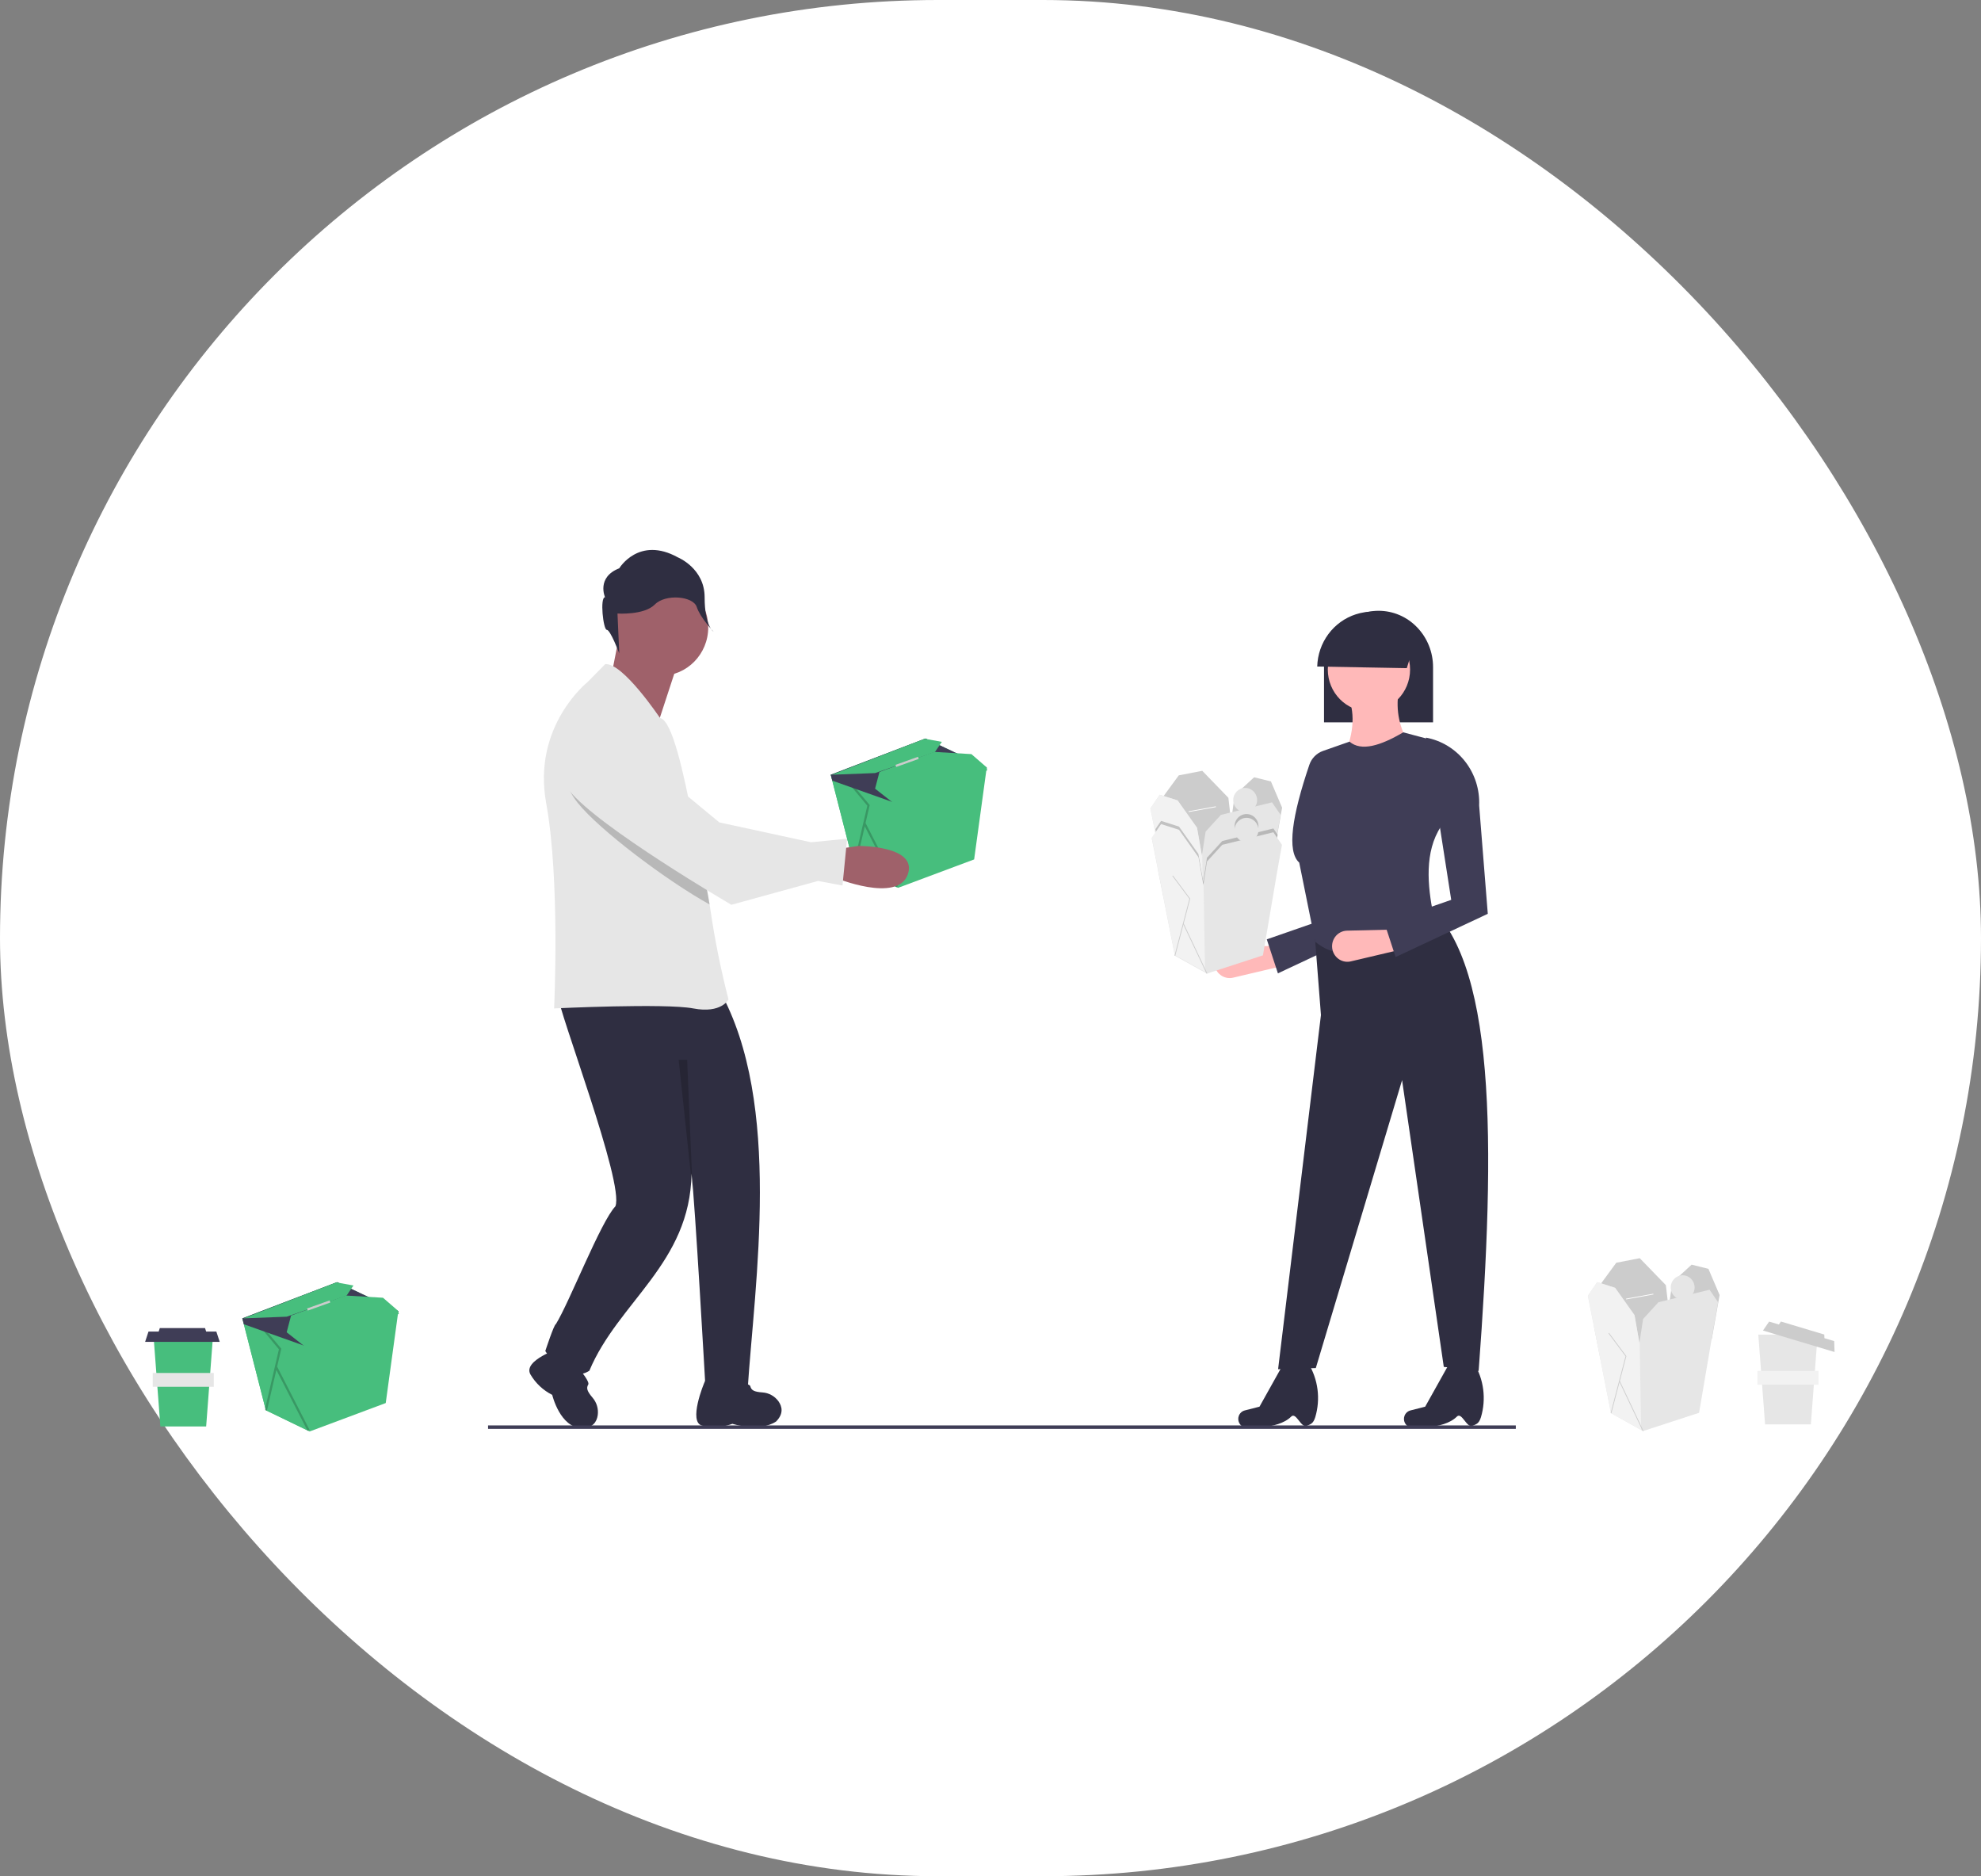 <svg width="1488" height="1409" viewBox="0 0 1488 1409" fill="none" xmlns="http://www.w3.org/2000/svg">
<rect x="0" y="0" width="1488" height="1409" fill="#808080" stroke="none"/>
<rect width="1488" height="1409" rx="704.5" fill="white"/>
<g clip-path="url(#clip0_402_63)">
<path d="M741.168 576.373L741.134 576.598L741.044 577.25L731.712 645.408L674.568 666.747L673.673 666.312L641.68 650.848L625.138 586.247L624.004 581.812L624.349 581.677L695.123 554.615L741.126 576.347L741.168 576.373Z" fill="#47BE7D"/>
<path d="M673.673 666.312L641.68 650.848L624.004 581.813L624.349 581.678L670.458 601.476L673.673 666.312Z" fill="#47BE7D"/>
<path opacity="0.2" d="M674.476 665.524L650.141 618.06L653.266 604.605L638.546 586.963L637.293 588.047L651.474 605.043L640.881 650.655L642.482 651.041L649.562 620.551L673.018 666.298L674.476 665.524Z" fill="black"/>
<path d="M741.168 577.209L741.044 577.25L670.458 602.313L625.138 586.247L624.004 581.812L624.349 581.677L695.123 554.615L741.126 576.347L741.134 576.598L741.168 577.209Z" fill="#3F3D56"/>
<path d="M671.694 603.568L657.305 592.272L660.593 579.72L701.703 564.656L729.658 566.33L740.759 575.954L741.58 578.463L671.694 603.568Z" fill="#47BE7D"/>
<path d="M624.828 581.812L657.305 580.556L674.898 574.479L702.329 564.656L707.459 557.126L694.659 554.794L624.828 581.812Z" fill="#47BE7D"/>
<path d="M689.531 568.346L672.598 574.395L673.142 575.973L690.076 569.925L689.531 568.346Z" fill="#CCCCCC"/>
<path d="M466.486 470.484L458.547 510.882L495.594 539.161L512.795 486.643L466.486 470.484Z" fill="#9F616A"/>
<path d="M496.255 507.515C515.985 507.515 531.979 491.237 531.979 471.157C531.979 451.077 515.985 434.799 496.255 434.799C476.525 434.799 460.531 451.077 460.531 471.157C460.531 491.237 476.525 507.515 496.255 507.515Z" fill="#9F616A"/>
<path d="M418.855 746.639C419.019 758.369 469.216 888.92 462.247 905.919C451.26 917.349 427.628 978.186 417.532 994.415C416.209 994.414 409.594 1014.61 409.594 1014.61C409.594 1014.61 425.471 1040.2 442.671 1029.43C464.299 977.655 518.464 948.78 519.421 881.304C522.035 902.619 529.752 1039.44 529.752 1039.44C529.752 1039.44 528.272 1040.08 561.595 1043.33C566.768 963.92 587.91 828.82 540.579 743.944C526.027 737.213 418.855 746.639 418.855 746.639Z" fill="#2F2E41"/>
<path d="M529.749 1036.78C528.202 1039.8 517.109 1067.75 527.204 1070.55C538.845 1073.78 550.13 1069.26 550.13 1069.26C550.13 1069.26 570.509 1075.74 582.981 1067.5C588.802 1061.58 587.479 1056.19 584.701 1052.29C583.289 1050.36 581.482 1048.78 579.406 1047.64C577.33 1046.5 575.034 1045.83 572.679 1045.69C566.35 1045.23 564.34 1044.04 563.615 1041.09C562.557 1036.78 529.749 1036.78 529.749 1036.78Z" fill="#2F2E41"/>
<path d="M420.884 1012.37C420.884 1012.37 392.447 1021.51 398.434 1032.18C402.322 1038.79 407.999 1044.11 414.785 1047.52C414.785 1047.52 420.716 1072.41 437.18 1072.41C445.412 1072.41 448.218 1067.65 448.967 1062.89C449.305 1060.51 449.13 1058.09 448.453 1055.79C447.776 1053.49 446.614 1051.37 445.048 1049.57C440.892 1044.69 440.3 1042.4 441.838 1039.79C444.083 1035.98 420.884 1012.37 420.884 1012.37Z" fill="#2F2E41"/>
<path d="M547.201 750.58C547.201 750.58 541.902 761.353 520.734 757.308C499.565 753.277 416.214 757.308 416.214 757.308C416.214 757.308 420.837 661.031 410.253 603.124C399.669 545.217 441.344 512.226 441.344 512.226L454.578 498.757C467.811 497.422 495.756 539.215 495.756 539.215C504.952 540.784 513.537 580.568 520.861 618.213C521.294 620.365 521.702 622.491 522.109 624.617C525.484 642.169 530.184 661.705 532.999 679.244C533.203 680.488 533.394 681.72 533.572 682.951C536.919 705.727 541.468 728.303 547.201 750.58Z" fill="#E6E6E6"/>
<path d="M454.465 448.518C454.465 448.518 447.786 433.563 465.152 426.765C465.152 426.765 479.846 402.294 509.234 418.608C509.234 418.608 529.272 426.765 529.272 448.518C529.272 470.271 535.951 474.35 535.951 474.35C535.951 474.35 526.004 463.964 523.333 455.807C520.661 447.65 499.883 445.799 491.869 453.957C483.854 462.114 463.816 460.754 463.816 460.754L465.152 490.664C465.152 490.664 458.473 472.99 455.801 472.99C453.13 472.99 450.458 448.518 454.465 448.518Z" fill="#2F2E41"/>
<path opacity="0.2" d="M533 679.244C501.438 661.783 450.312 623.49 433.817 602.774C412.075 575.487 435.791 554.746 435.791 554.746C462.679 537.479 494.827 596.721 494.827 596.721L520.862 618.214C521.295 620.365 521.702 622.491 522.11 624.617C525.485 642.17 530.185 661.705 533 679.244Z" fill="black"/>
<path d="M627.219 659.122C627.219 659.122 674.142 678.509 681.865 656.715C689.588 634.921 644.818 635.295 644.818 635.295L627.243 637.83L627.219 659.122Z" fill="#9F616A"/>
<path d="M429.776 545.877C429.776 545.877 406.071 566.63 427.798 593.909C449.524 621.187 549.373 679.472 549.373 679.472L614.413 661.577L632.819 665.005L636.289 629.835L609.174 632.529L540.341 617.613L496.45 581.366C496.45 581.366 456.657 528.619 429.776 545.877Z" fill="#E6E6E6"/>
<path opacity="0.2" d="M516.134 795.885L520.281 894.51L509.766 795.885H516.134Z" fill="black"/>
<path d="M963.882 725.334L926.234 734.212C923.322 734.899 920.261 734.403 917.702 732.83C915.144 731.256 913.288 728.729 912.531 725.786C912.092 724.079 912.038 722.293 912.373 720.562C912.709 718.831 913.425 717.199 914.468 715.79C915.512 714.381 916.855 713.23 918.397 712.425C919.94 711.619 921.641 711.179 923.375 711.138L959.74 710.277L963.882 725.334Z" fill="#FFB9B9"/>
<path d="M959.885 730.958L951.523 705.428L1001.65 688.002L988.346 568.759C1012.3 573.191 1023.7 592.362 1022.63 617.117L1029.12 698.485L959.885 730.958Z" fill="#3F3D56"/>
<path d="M994.52 542.468H1076.42V501.018C1076.44 489.823 1072.13 479.068 1064.42 471.088C1060.65 467.156 1056.15 464.033 1051.18 461.903C1046.2 459.773 1040.86 458.68 1035.46 458.688C1024.69 458.708 1014.35 463.044 1006.69 470.758C999.034 478.472 994.665 488.944 994.532 499.911C994.526 500.29 994.52 500.651 994.52 501.018L994.52 542.468Z" fill="#2F2E41"/>
<path d="M1110.66 1029.57L1084.48 1026.51L1053.15 811.176L988.348 1027.39L960.023 1028.26L992.211 762.256L987.49 701.542L1067.74 675.771C1124.59 716.156 1123.41 858.796 1110.66 1029.57Z" fill="#2F2E41"/>
<path d="M1028.26 534.252C1045.32 534.252 1059.16 520.172 1059.16 502.803C1059.16 485.435 1045.32 471.354 1028.26 471.354C1011.19 471.354 997.359 485.435 997.359 502.803C997.359 520.172 1011.19 534.252 1028.26 534.252Z" fill="#FFB9B9"/>
<path d="M1059.16 559.586L1006.8 573.563C1015.62 556.297 1018.45 540.18 1013.67 525.516L1050.58 519.401C1048.2 533.422 1051.28 547.833 1059.16 559.586Z" fill="#FFB9B9"/>
<path d="M1076.76 687.565C1047.39 706.572 1013.18 728.408 987.918 707.22L975.902 647.817C966.351 639.159 970.586 612.443 983.497 574.362C984.317 571.945 985.667 569.749 987.445 567.942C989.223 566.135 991.381 564.763 993.757 563.931L1013.67 556.965C1022.49 564.518 1036.96 560.013 1054.01 549.977L1073.75 555.218L1082.33 620.736C1069.94 639.63 1072.11 664.787 1076.76 687.565Z" fill="#3F3D56"/>
<path d="M1052.29 713.104L1014.64 721.983C1011.73 722.669 1008.67 722.173 1006.11 720.6C1003.55 719.027 1001.69 716.5 1000.94 713.557C1000.5 711.85 1000.44 710.064 1000.78 708.332C1001.12 706.601 1001.83 704.97 1002.87 703.561C1003.92 702.151 1005.26 701.001 1006.8 700.195C1008.35 699.389 1010.05 698.95 1011.78 698.909L1048.15 698.048L1052.29 713.104Z" fill="#FFB9B9"/>
<path d="M1106.11 1070.74C1101.71 1072.78 1098.03 1060.12 1094.32 1063.83C1083.95 1074.21 1059.06 1071.88 1059.06 1071.88C1058.22 1071.61 1057.45 1071.17 1056.79 1070.58C1056.13 1069.99 1055.59 1069.28 1055.21 1068.47C1054.82 1067.67 1054.61 1066.79 1054.57 1065.9C1054.53 1065.01 1054.66 1064.12 1054.97 1063.28C1055.34 1062.28 1055.94 1061.39 1056.73 1060.67C1057.51 1059.96 1058.45 1059.46 1059.47 1059.2L1070.5 1056.39L1087.83 1025.38L1106.71 1022.95L1107.18 1023.75C1110.83 1029.73 1113.18 1036.44 1114.08 1043.43C1114.98 1050.41 1114.41 1057.51 1112.4 1064.26C1110.83 1069.38 1108.69 1069.54 1106.11 1070.74Z" fill="#2F2E41"/>
<path d="M981.651 1070.74C977.254 1072.78 973.571 1060.12 969.862 1063.83C959.488 1074.21 934.602 1071.88 934.602 1071.88C933.766 1071.61 932.994 1071.17 932.332 1070.58C931.669 1069.99 931.131 1069.28 930.749 1068.47C930.366 1067.67 930.149 1066.79 930.108 1065.9C930.068 1065.01 930.206 1064.12 930.514 1063.28C930.883 1062.28 931.485 1061.39 932.269 1060.67C933.053 1059.96 933.995 1059.46 935.014 1059.2L946.046 1056.39L963.369 1025.38L982.248 1022.95L982.725 1023.75C986.375 1029.73 988.728 1036.44 989.627 1043.43C990.527 1050.41 989.952 1057.51 987.941 1064.26C986.371 1069.38 984.234 1069.54 981.651 1070.74Z" fill="#2F2E41"/>
<path d="M1064.48 476.572L1056.7 501.772L989.418 500.555C989.648 491.738 992.578 483.215 997.799 476.175C1003.02 469.136 1010.27 463.931 1018.54 461.29C1026.81 458.648 1035.68 458.701 1043.92 461.441C1052.15 464.181 1059.35 469.471 1064.48 476.572Z" fill="#2F2E41"/>
<path d="M1048.29 718.727L1039.93 693.198L1090.06 675.771L1071.1 553.944C1082.68 556.088 1093.11 562.429 1100.45 571.794C1107.8 581.16 1111.56 592.916 1111.04 604.886L1117.53 686.254L1048.29 718.727Z" fill="#3F3D56"/>
<path d="M928.566 649.9L876.429 661.312L865.777 609.105L885.399 582.288L903.057 578.864L922.679 599.119L928.566 649.9Z" fill="#CCCCCC"/>
<path d="M904.461 652.177H873.065L868.785 630.671L864.098 607.104L871.103 596.837L884.566 601.115L899.137 621.661L902.793 642.597L903.047 644.088L904.461 652.177Z" fill="#E6E6E6"/>
<path d="M957.159 639.629L921 643.909L927.447 597.123L942.022 583.714L954.636 586.852L963.046 606.537L957.159 639.629Z" fill="#CCCCCC"/>
<path d="M961.919 611.951L958.557 630.787L947.628 694.968L905.583 708.67L904.131 707.866L881.472 695.253L868.723 630.644L868.786 630.67L902.501 644.476L902.794 642.596L902.998 641.235L905.583 624.513L917.072 611.951L955.474 602.54L961.919 611.951Z" fill="#E6E6E6"/>
<path d="M935.294 609.96C940.248 609.96 944.264 605.873 944.264 600.831C944.264 595.789 940.248 591.702 935.294 591.702C930.34 591.702 926.324 595.789 926.324 600.831C926.324 605.873 930.34 609.96 935.294 609.96Z" fill="#E6E6E6"/>
<path d="M913.239 605.542L892.777 609.251L892.876 609.813L913.338 606.104L913.239 605.542Z" fill="white"/>
<path d="M904.13 707.867L881.471 695.254L868.721 630.645L868.785 630.671L864.098 607.104L871.103 596.837L884.566 601.115L899.137 621.661L902.793 642.597L902.996 641.236L903.047 644.088L903.187 652.177L904.13 707.867Z" fill="#F2F2F2"/>
<path d="M881.746 695.333L881.203 695.186L892.38 652.529L879.582 635.357L880.029 635.012L892.993 652.406L881.746 695.333Z" fill="#CCCCCC"/>
<path d="M888.056 670.981L887.551 671.229L905.328 708.792L905.833 708.544L888.056 670.981Z" fill="#CCCCCC"/>
<path opacity="0.2" d="M959.711 626.878L957.606 638.714L957.499 638.726L948.076 694.059L906.03 707.753L905.778 707.875L905.61 707.519L881.924 694.344L881.652 694.27L881.798 693.711L869.17 629.728L869.235 629.754L867.836 622.73L868.881 621.198L872.113 616.462L885.568 620.741L900.144 641.282L900.357 642.503L901.887 651.267L902.501 654.787L903.799 662.224L905.032 654.234L905.475 651.358L906.591 644.135L918.083 631.582L923.193 630.33L926.75 629.457L931.644 628.259C930.126 627.32 928.917 625.943 928.168 624.304C927.42 622.664 927.166 620.836 927.44 619.049C927.714 617.263 928.503 615.6 929.707 614.271C930.911 612.941 932.475 612.006 934.202 611.582C935.929 611.159 937.74 611.267 939.407 611.892C941.073 612.518 942.52 613.633 943.563 615.096C944.606 616.559 945.199 618.305 945.266 620.111C945.334 621.918 944.872 623.704 943.941 625.243L956.485 622.168L959.577 626.684L959.711 626.878Z" fill="black"/>
<path d="M905.469 674.66H874.075L865.105 629.585L872.113 619.314L885.567 623.594L900.144 644.134L905.469 674.66Z" fill="#E6E6E6"/>
<path d="M948.636 717.453L906.59 731.146L882.484 717.738L869.73 653.122L903.508 666.958L906.59 646.988L918.083 634.435L956.485 625.021L962.932 634.435L959.568 653.264L948.636 717.453Z" fill="#E6E6E6"/>
<path d="M936.302 632.439C941.256 632.439 945.271 628.352 945.271 623.31C945.271 618.268 941.256 614.181 936.302 614.181C931.348 614.181 927.332 618.268 927.332 623.31C927.332 628.352 931.348 632.439 936.302 632.439Z" fill="#E6E6E6"/>
<path d="M905.161 729.904L882.502 717.291L869.752 652.682L869.816 652.708L865.129 629.141L872.134 618.874L885.597 623.152L900.168 643.699L903.824 664.634L904.028 663.273L904.079 666.125L904.219 674.214L905.161 729.904Z" fill="#F2F2F2"/>
<path d="M882.758 717.811L882.216 717.665L893.393 675.006L880.594 657.834L881.041 657.489L894.006 674.885L882.758 717.811Z" fill="#CCCCCC"/>
<path d="M889.067 693.459L888.562 693.707L906.34 731.27L906.845 731.023L889.067 693.459Z" fill="#CCCCCC"/>
<path d="M1257.18 1015.91L1205.05 1027.32L1194.39 975.117L1214.02 948.3L1231.67 944.876L1251.3 965.131L1257.18 1015.91Z" fill="#CCCCCC"/>
<path d="M1233.07 1018.19H1201.68L1197.4 996.682L1192.71 973.115L1199.72 962.848L1213.18 967.126L1227.75 987.672L1231.41 1008.61L1231.66 1010.1L1233.07 1018.19Z" fill="#E6E6E6"/>
<path d="M1285.77 1005.64L1249.61 1009.92L1256.06 963.134L1270.64 949.727L1283.25 952.864L1291.66 972.548L1285.77 1005.64Z" fill="#CCCCCC"/>
<path d="M1290.53 977.963L1287.17 996.799L1276.24 1060.98L1234.2 1074.68L1232.74 1073.88L1210.09 1061.26L1197.34 996.656L1197.4 996.682L1231.11 1010.49L1231.41 1008.61L1231.61 1007.25L1234.2 990.524L1245.69 977.963L1284.09 968.552L1290.53 977.963Z" fill="#E6E6E6"/>
<path d="M1263.91 975.972C1268.86 975.972 1272.88 971.885 1272.88 966.843C1272.88 961.801 1268.86 957.714 1263.91 957.714C1258.95 957.714 1254.94 961.801 1254.94 966.843C1254.94 971.885 1258.95 975.972 1263.91 975.972Z" fill="#E6E6E6"/>
<path d="M1241.86 971.555L1221.39 975.264L1221.49 975.825L1241.95 972.117L1241.86 971.555Z" fill="white"/>
<path d="M1232.74 1073.88L1210.08 1061.26L1197.33 996.656L1197.4 996.682L1192.71 973.115L1199.72 962.848L1213.18 967.126L1227.75 987.672L1231.41 1008.61L1231.61 1007.25L1231.66 1010.1L1231.8 1018.19L1232.74 1073.88Z" fill="#F2F2F2"/>
<path d="M1210.36 1061.35L1209.82 1061.2L1220.99 1018.54L1208.2 1001.37L1208.64 1001.02L1221.61 1018.42L1210.36 1061.35Z" fill="#CCCCCC"/>
<path d="M1216.67 1036.99L1216.17 1037.24L1233.95 1074.8L1234.45 1074.56L1216.67 1036.99Z" fill="#CCCCCC"/>
<path d="M1360.2 1069.7H1325.81L1320.72 1002.29H1365.3L1360.2 1069.7Z" fill="#E6E6E6"/>
<path d="M1365.94 1029.52H1320.08V1039.89H1365.94V1029.52Z" fill="#F2F2F2"/>
<path d="M1377.72 1007.13L1370.39 1004.94L1370.29 1002.21L1337.71 992.438L1336.18 994.68L1328.85 992.483L1324.24 999.211L1378 1015.33L1377.72 1007.13Z" fill="#CCCCCC"/>
<path d="M299.195 984.625L299.162 984.851L299.071 985.504L289.739 1053.66L232.596 1075L231.7 1074.57L199.708 1059.1L183.165 994.499L182.031 990.065L182.376 989.931L253.151 962.869L299.153 984.601L299.195 984.625Z" fill="#47BE7D"/>
<path d="M231.7 1074.56L199.708 1059.1L182.031 990.064L182.376 989.931L228.486 1009.73L231.7 1074.56Z" fill="#47BE7D"/>
<path opacity="0.2" d="M232.503 1073.78L208.168 1026.31L211.294 1012.86L196.574 995.215L195.32 996.299L209.502 1013.3L198.908 1058.91L200.509 1059.29L207.59 1028.8L231.045 1074.55L232.503 1073.78Z" fill="black"/>
<path d="M299.195 985.463L299.071 985.504L228.486 1010.57L183.165 994.499L182.031 990.065L182.376 989.931L253.151 962.869L299.153 984.601L299.162 984.851L299.195 985.463Z" fill="#3F3D56"/>
<path d="M229.721 1011.82L215.332 1000.52L218.621 987.972L259.731 972.91L287.686 974.584L298.786 984.206L299.607 986.717L229.721 1011.82Z" fill="#47BE7D"/>
<path d="M182.855 990.065L215.332 988.81L232.926 982.731L260.356 972.91L265.487 965.379L252.686 963.048L182.855 990.065Z" fill="#47BE7D"/>
<path d="M247.559 976.599L230.625 982.647L231.169 984.226L248.103 978.178L247.559 976.599Z" fill="#CCCCCC"/>
<path d="M154.852 1071.25H120.462L115.367 1003.85H159.947L154.852 1071.25Z" fill="#47BE7D"/>
<path d="M160.584 1031.07H114.73V1041.44H160.584V1031.07Z" fill="#E6E6E6"/>
<path d="M162.495 999.957H154.853L154.004 997.364H120.039L119.19 999.957H111.547L109 1007.73H165.043L162.495 999.957Z" fill="#3F3D56"/>
<path d="M1138.58 1070.46H366.598V1073.05H1138.58V1070.46Z" fill="#3F3D56"/>
</g>
<defs>
<clipPath id="clip0_402_63">
<rect width="1269" height="662" fill="white" transform="translate(109 413)"/>
</clipPath>
</defs>
</svg>

